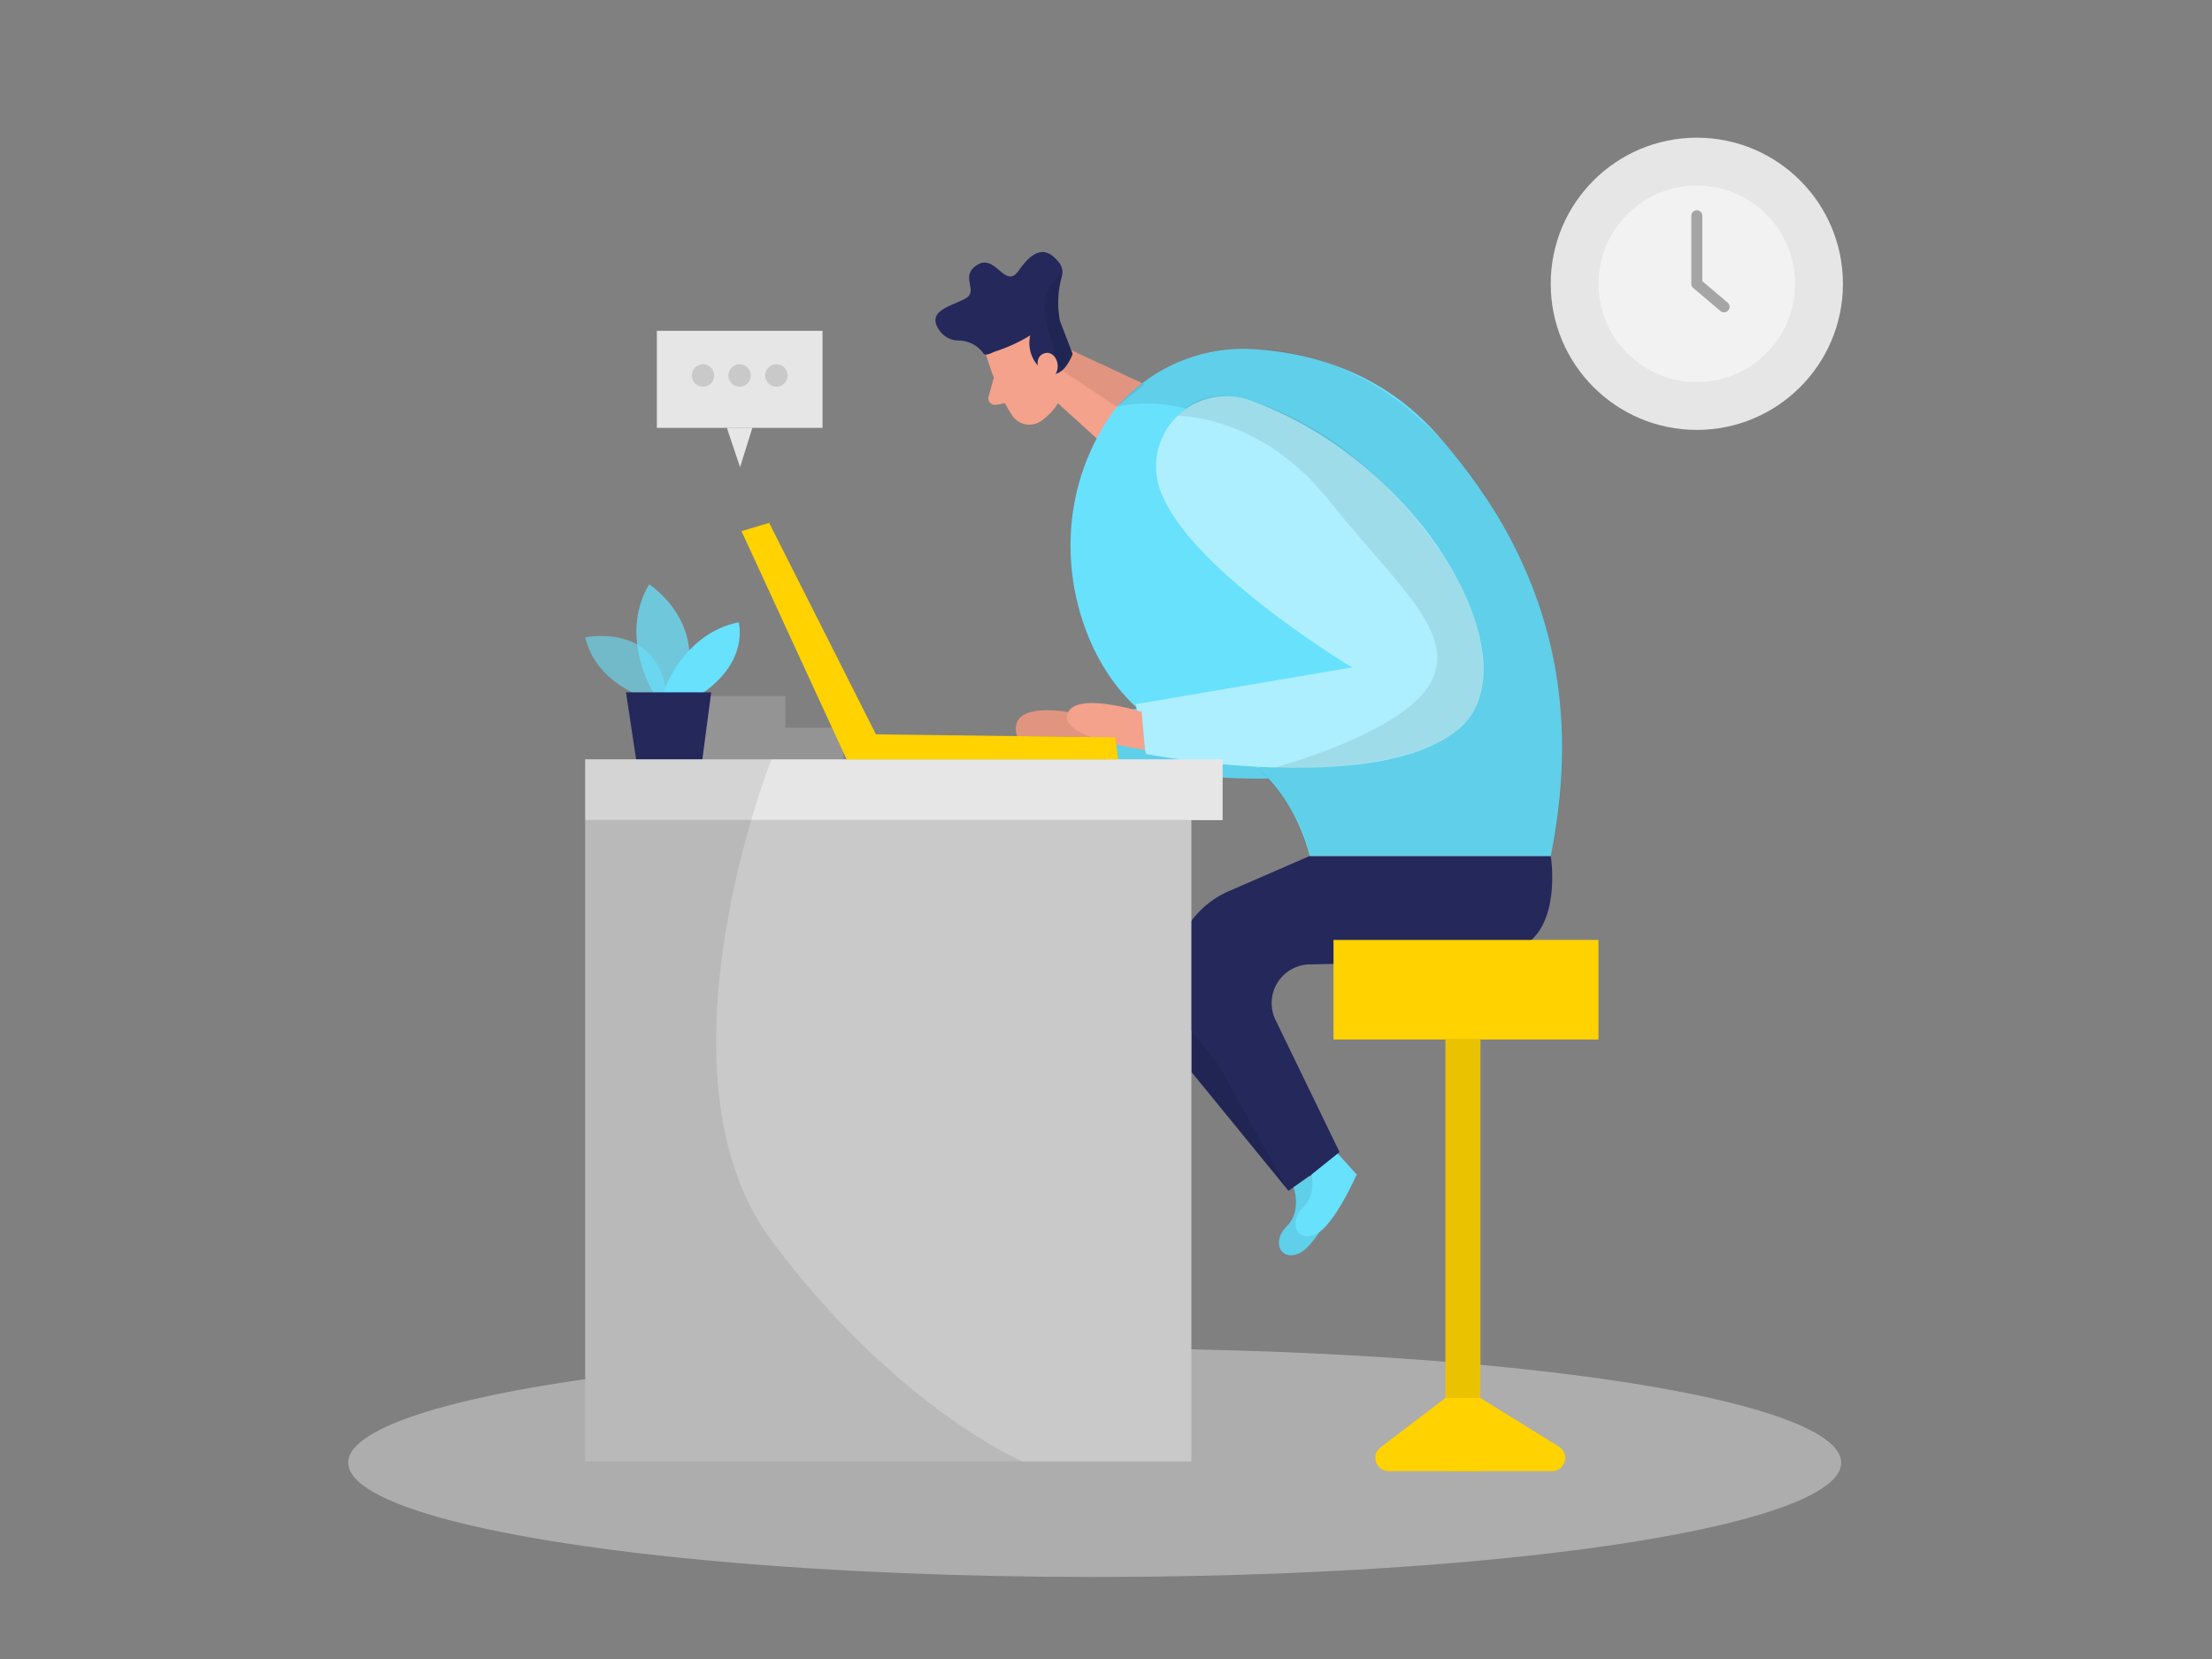 <svg id="Layer_1" data-name="Layer 1" xmlns="http://www.w3.org/2000/svg" viewBox="0 0 400 300"><rect x="0" y="0" width="400" height="300" fill="#808080" stroke="none"/><title>62_office-work_two-color</title><path d="M233.91,214.63s1.59,4.35-1.22,7.12-1.13,6.39,2.23,4.89,7.44-10.83,7.44-10.83l-3.83-4.19Z" fill="#68e1fd"/><path d="M233.91,214.63s1.59,4.35-1.22,7.12-1.13,6.39,2.23,4.89,7.44-10.83,7.44-10.83l-3.83-4.19Z" opacity="0.08"/><polygon points="215.44 193.83 233 215.34 238.03 211.7 221.09 176.5 215.44 183.73 215.44 193.83" fill="#24285b"/><polyline points="215.44 183.73 215.44 193.83 233 215.34" opacity="0.08"/><path d="M236.89,211.2s1.59,4.34-1.22,7.12-1.13,6.38,2.22,4.89,7.45-10.83,7.45-10.83l-3.83-4.2Z" fill="#68e1fd"/><path d="M280.43,154.8s2.4,14.7-7.26,17.2c-6.29,1.63-24.41,2.19-36.32,2.39a7,7,0,0,0-6.19,10.06l11.57,23.88-5.41,4.34-20.9-25.59a16.72,16.72,0,0,1,6.28-25.92l14.62-6.36Z" fill="#24285b"/><path d="M193.92,128.9s-12-2.53-10,4.22l13.87.18Z" fill="#f4a28c"/><path d="M193.92,128.9s-12-2.53-10,4.22l13.87.18Z" opacity="0.08"/><path d="M219.56,74.35a12.7,12.7,0,0,0-16.24,16.3l.17.42C209,105.29,238,122.64,238,122.64l-39.14,6.65,1.85,9s41.35,7.94,56.49-4.43C271.11,122.55,251.7,86,219.56,74.35Z" fill="#68e1fd"/><path d="M219.56,74.35a12.7,12.7,0,0,0-16.24,16.3l.17.42C209,105.29,238,122.64,238,122.64l-39.14,6.65,1.85,9s41.35,7.94,56.49-4.43C271.11,122.55,251.7,86,219.56,74.35Z" opacity="0.08"/><rect x="122.26" y="131.59" width="30.25" height="5.72" fill="#c9c9c9" opacity="0.28"/><rect x="122.26" y="125.87" width="19.75" height="5.72" fill="#c9c9c9" opacity="0.28"/><ellipse cx="197.96" cy="264.5" rx="134.99" ry="20.67" fill="#e6e6e6" opacity="0.45"/><path d="M178.24,63.87s2,7.15,4.84,11.32a3.73,3.73,0,0,0,5.2.93c2.08-1.47,4.46-4.07,3.87-8L192,61.25a6.64,6.64,0,0,0-5.22-5.64C181.79,54.24,176.83,59.58,178.24,63.87Z" fill="#f4a28c"/><polygon points="184.95 59.25 206.97 69.49 200.46 81.22 187.39 69.37 184.95 59.25" fill="#f4a28c"/><path d="M177.8,63.88c.49.61,1.54-.13,2.27-.36a29.09,29.09,0,0,0,6.23-2.87A6.18,6.18,0,0,0,188.65,67c3.41,2.53,5.32-3,5.32-3l-2.34-6.08-.21-1.72a17.35,17.35,0,0,1,.65-6.4,2.91,2.91,0,0,0-.86-2.66c-2.29-2.72-4.55-1.73-7,1.8s-4.14-3.12-7.47-1.05.33,4.67-2.13,6.07-7.13,2.19-4.84,5.62a4.22,4.22,0,0,0,3.56,2,5.6,5.6,0,0,1,4.38,2.14Z" fill="#24285b"/><path d="M187.83,67.08s-.94-2.69,1.15-3.23,3.47,3.34.87,4.72Z" fill="#f4a28c"/><path d="M201.94,73.57,203.5,72a30.13,30.13,0,0,1,22.91-8.87c10,.54,23.07,3.81,33.35,15.33,19.33,21.66,26.67,46.66,20.67,76.33H236.82s-3.73-18.33-21.39-21.67S184.11,97.34,201.94,73.57Z" fill="#68e1fd"/><path d="M117.11,126.33s-9.24-2.49-11.29-11.08c0,0,14.3-3,14.77,11.82Z" fill="#68e1fd" opacity="0.58"/><path d="M118.24,125.4s-6.5-10.17-.86-19.73c0,0,10.92,6.86,6.13,19.73Z" fill="#68e1fd" opacity="0.73"/><path d="M119.9,125.4s3.37-10.78,13.67-12.87c0,0,2,7-6.62,12.87Z" fill="#68e1fd"/><polygon points="113.2 125.19 115.13 137.99 126.92 137.99 128.61 125.19 113.2 125.19" fill="#24285b"/><path d="M201.94,73.57S216.4,69.08,232,84.3c44.08,43-4.61,54.59-4.61,54.59s8.22,7.66,9.42,15.91h43.61s8.85-32.22-9.79-61.73c0,0-15.33-29.59-44.23-29.93A30.81,30.81,0,0,0,201.94,73.57Z" opacity="0.08"/><path d="M179.72,68.31l-.95,3.39a1.19,1.19,0,0,0,1.35,1.49l2.84-.48Z" fill="#f4a28c"/><path d="M226.06,72.4a12.7,12.7,0,0,0-16.24,16.3c.06.14.11.28.17.43,5.53,14.21,34.52,31.56,34.52,31.56l-39.14,6.65,1.85,9s41.35,7.93,56.49-4.44C277.61,120.6,258.2,84,226.06,72.4Z" fill="#68e1fd"/><path d="M226.06,72.4a12.7,12.7,0,0,0-16.24,16.3c.06.14.11.28.17.43,5.53,14.21,34.52,31.56,34.52,31.56l-39.14,6.65,1.85,9s41.35,7.93,56.49-4.44C277.61,120.6,258.2,84,226.06,72.4Z" fill="#fff" opacity="0.46"/><path d="M206.45,128.73s-12.34-3.9-13.45.49,14.06,6.38,14.06,6.38Z" fill="#f4a28c"/><rect x="105.82" y="137.31" width="115.27" height="11" fill="#e6e6e6"/><polygon points="202.21 137.31 201.67 133.34 158.4 132.8 139.09 94.55 134.09 96.05 153.09 137.31 202.21 137.31" fill="#ffd200"/><rect x="261.38" y="187.97" width="6.33" height="78.06" fill="#ffd200"/><rect x="261.38" y="187.97" width="6.33" height="78.06" opacity="0.08"/><path d="M261.38,252.8h6.33l14.2,8.8a2.39,2.39,0,0,1-1.26,4.42H251.09a2.39,2.39,0,0,1-1.44-4.29Z" fill="#ffd200"/><rect x="241.14" y="169.97" width="47.91" height="18" fill="#ffd200"/><rect x="105.82" y="148.3" width="109.62" height="115.98" fill="#c9c9c9"/><path d="M191.76,66.8l10.18,6.77,5-4.08-13.25-6.16-2.09-5.43a17.75,17.75,0,0,1,.44-8.12s-4.31,2.19-2.81,8.27A64.76,64.76,0,0,0,191.76,66.8Z" opacity="0.08"/><path d="M212.94,75.21s14.95-.28,27.2,15.09,23.62,24.13,18.5,33.25-28.26,15.28-28.26,15.28,31.65,1.66,36.77-11.56c0,0,4.38-8.37-4.38-23.92,0,0-13-23.6-36.71-30.95C226.06,72.4,218.24,69.25,212.94,75.21Z" opacity="0.08"/><circle cx="306.84" cy="51.32" r="26.42" fill="#e6e6e6"/><circle cx="306.84" cy="51.32" r="17.77" fill="#f2f2f2"/><polyline points="306.84 39.02 306.84 51.32 311.76 55.48" fill="none" stroke="#a5a5a5" stroke-linecap="round" stroke-linejoin="round" stroke-width="2"/><path d="M139.5,137.31s-22.5,56.77,0,87,45.45,40,45.45,40H105.82v-127Z" opacity="0.08"/><rect x="118.78" y="59.82" width="29.96" height="17.55" fill="#e6e6e6"/><polygon points="131.44 77.37 133.83 84.48 136.05 77.37 131.44 77.37" fill="#e6e6e6"/><circle cx="127.13" cy="67.9" r="2.03" fill="#c9c9c9"/><circle cx="133.75" cy="67.9" r="2.03" fill="#c9c9c9"/><circle cx="140.39" cy="67.9" r="2.03" fill="#c9c9c9"/></svg>
